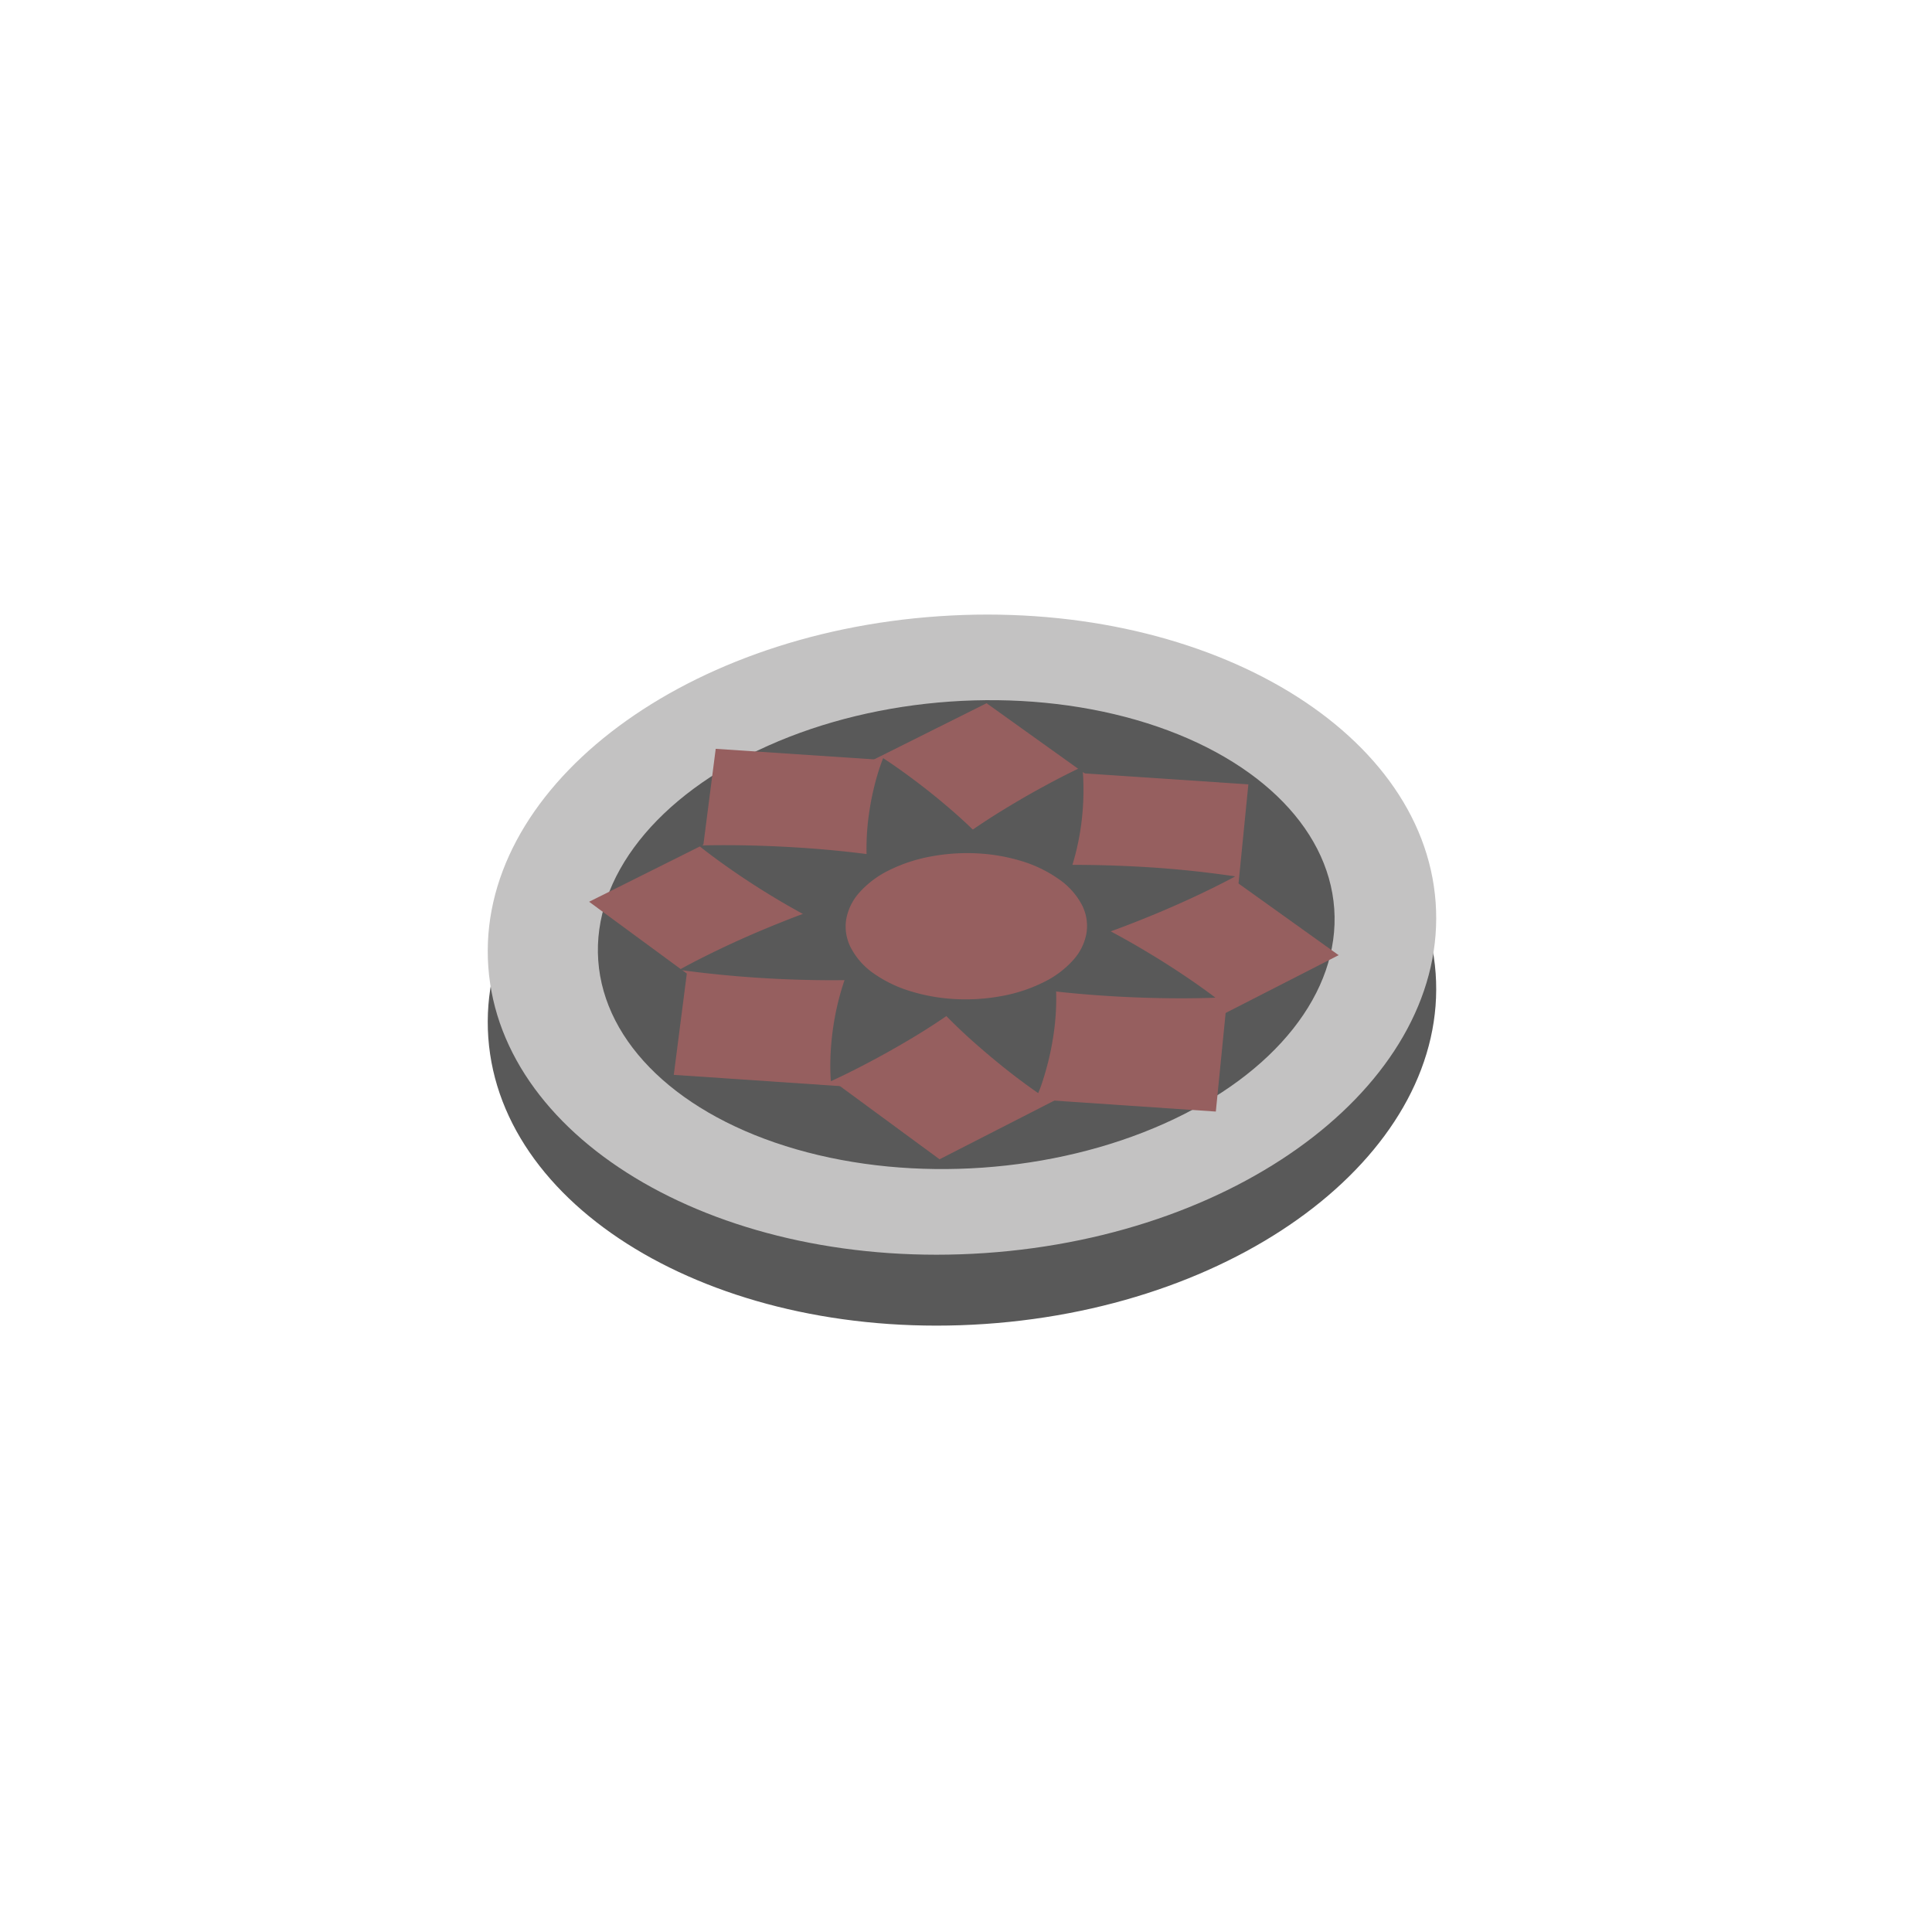 <svg xmlns="http://www.w3.org/2000/svg" xmlns:xlink="http://www.w3.org/1999/xlink" width="64" height="64" viewBox="0 0 64 64">
  <defs>
    <clipPath id="clip-MediumRoundabout08">
      <rect width="64" height="64"/>
    </clipPath>
  </defs>
  <g id="MediumRoundabout08" clip-path="url(#clip-MediumRoundabout08)">
    <path id="Path_1137" data-name="Path 1137" d="M15.72.032C24.4.049,31.45,4.8,31.462,10.634s-7.016,10.556-15.7,10.539S.034,16.409.022,10.571,7.038.014,15.72.032Z" transform="matrix(0.998, -0.07, 0.07, 0.998, 15.414, 23.831)" fill="#595959"/>
    <path id="Path_1136" data-name="Path 1136" d="M15.72.032C24.4.049,31.45,4.8,31.462,10.634s-7.016,10.556-15.7,10.539S.034,16.409.022,10.571,7.038.014,15.72.032Z" transform="matrix(0.998, -0.07, 0.07, 0.998, 15.414, 21.482)" fill="#c3c2c2"/>
    <g id="Group_2745" data-name="Group 2745" transform="translate(-2.943 -1.724)">
      <ellipse id="Ellipse_457" data-name="Ellipse 457" cx="12.215" cy="7.735" rx="12.215" ry="7.735" transform="matrix(0.998, -0.07, 0.07, 0.998, 22.219, 25.82)" fill="#595959"/>
    </g>
    <g id="Group_2747" data-name="Group 2747" transform="translate(19.515 23.295)">
      <path id="Rectangle_4573" data-name="Rectangle 4573" d="M0,6.577,13.166,0,24.829,8.346l-13.22,6.762Z" transform="translate(0 0)" fill="#965f5f"/>
      <path id="Path_3909" data-name="Path 3909" d="M1.833,0,19.478,1.177,18.4,12.016.444,10.8Z" transform="translate(2.361 1.511)" fill="#965f5f"/>
      <path id="Path_3905" data-name="Path 3905" d="M.019,2.989s.207.172.585.449S1.53,4.1,2.212,4.523A25.284,25.284,0,0,0,4.628,5.849a20.383,20.383,0,0,0,3,1.165,23.247,23.247,0,0,0,3.295.693c1.093.155,2.147.242,3.067.29s1.706.056,2.261.052.881-.02.881-.02-.219-.172-.615-.449S15.55,6.92,14.845,6.5a27.485,27.485,0,0,0-2.469-1.313A21.563,21.563,0,0,0,9.363,4.034,23.912,23.912,0,0,0,6.1,3.343c-1.075-.157-2.11-.248-3.011-.3S1.423,2.977.88,2.977.019,2.989.019,2.989Z" transform="translate(3.613 1.725)" fill="#595959"/>
      <path id="Path_3906" data-name="Path 3906" d="M5.986.009s.241.154.623.427.906.667,1.469,1.146A16.831,16.831,0,0,1,9.793,3.248a8.63,8.63,0,0,1,1.356,1.986,6.159,6.159,0,0,1,.544,2.085,8.061,8.061,0,0,1-.069,1.887,9.258,9.258,0,0,1-.314,1.37c-.1.335-.188.528-.188.528s-.241-.162-.624-.449-.9-.7-1.466-1.2a17.517,17.517,0,0,1-1.7-1.715A8.955,8.955,0,0,1,6,5.735a6.285,6.285,0,0,1-.537-2.067,7.965,7.965,0,0,1,.057-1.839A8.87,8.87,0,0,1,5.81.513C5.907.193,5.986.009,5.986.009Z" transform="translate(3.755 1.811)" fill="#595959"/>
      <path id="Path_3907" data-name="Path 3907" d="M5.037,10.416s.291-.13.759-.366,1.114-.578,1.824-1a22.341,22.341,0,0,0,2.21-1.491,11.315,11.315,0,0,0,1.921-1.833,7.348,7.348,0,0,0,1.125-2,8.318,8.318,0,0,0,.456-1.845A8.537,8.537,0,0,0,13.4.53,5.185,5.185,0,0,0,13.364,0s-.279.129-.731.362-1.076.572-1.765.991a22.687,22.687,0,0,0-2.16,1.478A11.743,11.743,0,0,0,6.8,4.66,7.752,7.752,0,0,0,5.64,6.654,8.77,8.77,0,0,0,5.131,8.51a8.932,8.932,0,0,0-.114,1.371C5.016,10.219,5.037,10.416,5.037,10.416Z" transform="translate(2.973 2.105)" fill="#595959"/>
      <path id="Path_3908" data-name="Path 3908" d="M.015,6.726s.262-.149.727-.384,1.131-.557,1.942-.9,1.762-.714,2.8-1.044A24.111,24.111,0,0,1,8.789,3.58a25.305,25.305,0,0,1,3.442-.317c1.118-.032,2.179,0,3.1.052s1.693.132,2.239.2.862.116.862.116-.261.144-.724.373-1.129.542-1.94.879-1.767.7-2.808,1.028a25.167,25.167,0,0,1-3.324.813,26.113,26.113,0,0,1-3.451.329c-1.119.037-2.177.013-3.091-.035S1.408,6.895.868,6.834.015,6.726.015,6.726Z" transform="translate(2.973 2.105)" fill="#595959"/>
      <path id="Ellipse_938" data-name="Ellipse 938" d="M3.079,1.541a5.219,5.219,0,0,1,1.394-.456,6.523,6.523,0,0,1,1.52-.1,6.1,6.1,0,0,1,1.467.255,4.277,4.277,0,0,1,1.236.6,2.4,2.4,0,0,1,.758.841,1.529,1.529,0,0,1,.161.922,1.785,1.785,0,0,1-.424.893,3.159,3.159,0,0,1-.994.754,5.2,5.2,0,0,1-1.4.462,6.521,6.521,0,0,1-1.532.1,6.092,6.092,0,0,1-1.477-.259,4.251,4.251,0,0,1-1.239-.6A2.376,2.376,0,0,1,1.8,4.1a1.524,1.524,0,0,1-.149-.924,1.8,1.8,0,0,1,.434-.89A3.188,3.188,0,0,1,3.079,1.541Z" transform="translate(6.865 3.989)" fill="#965f5f"/>
    </g>
  </g>
</svg>
